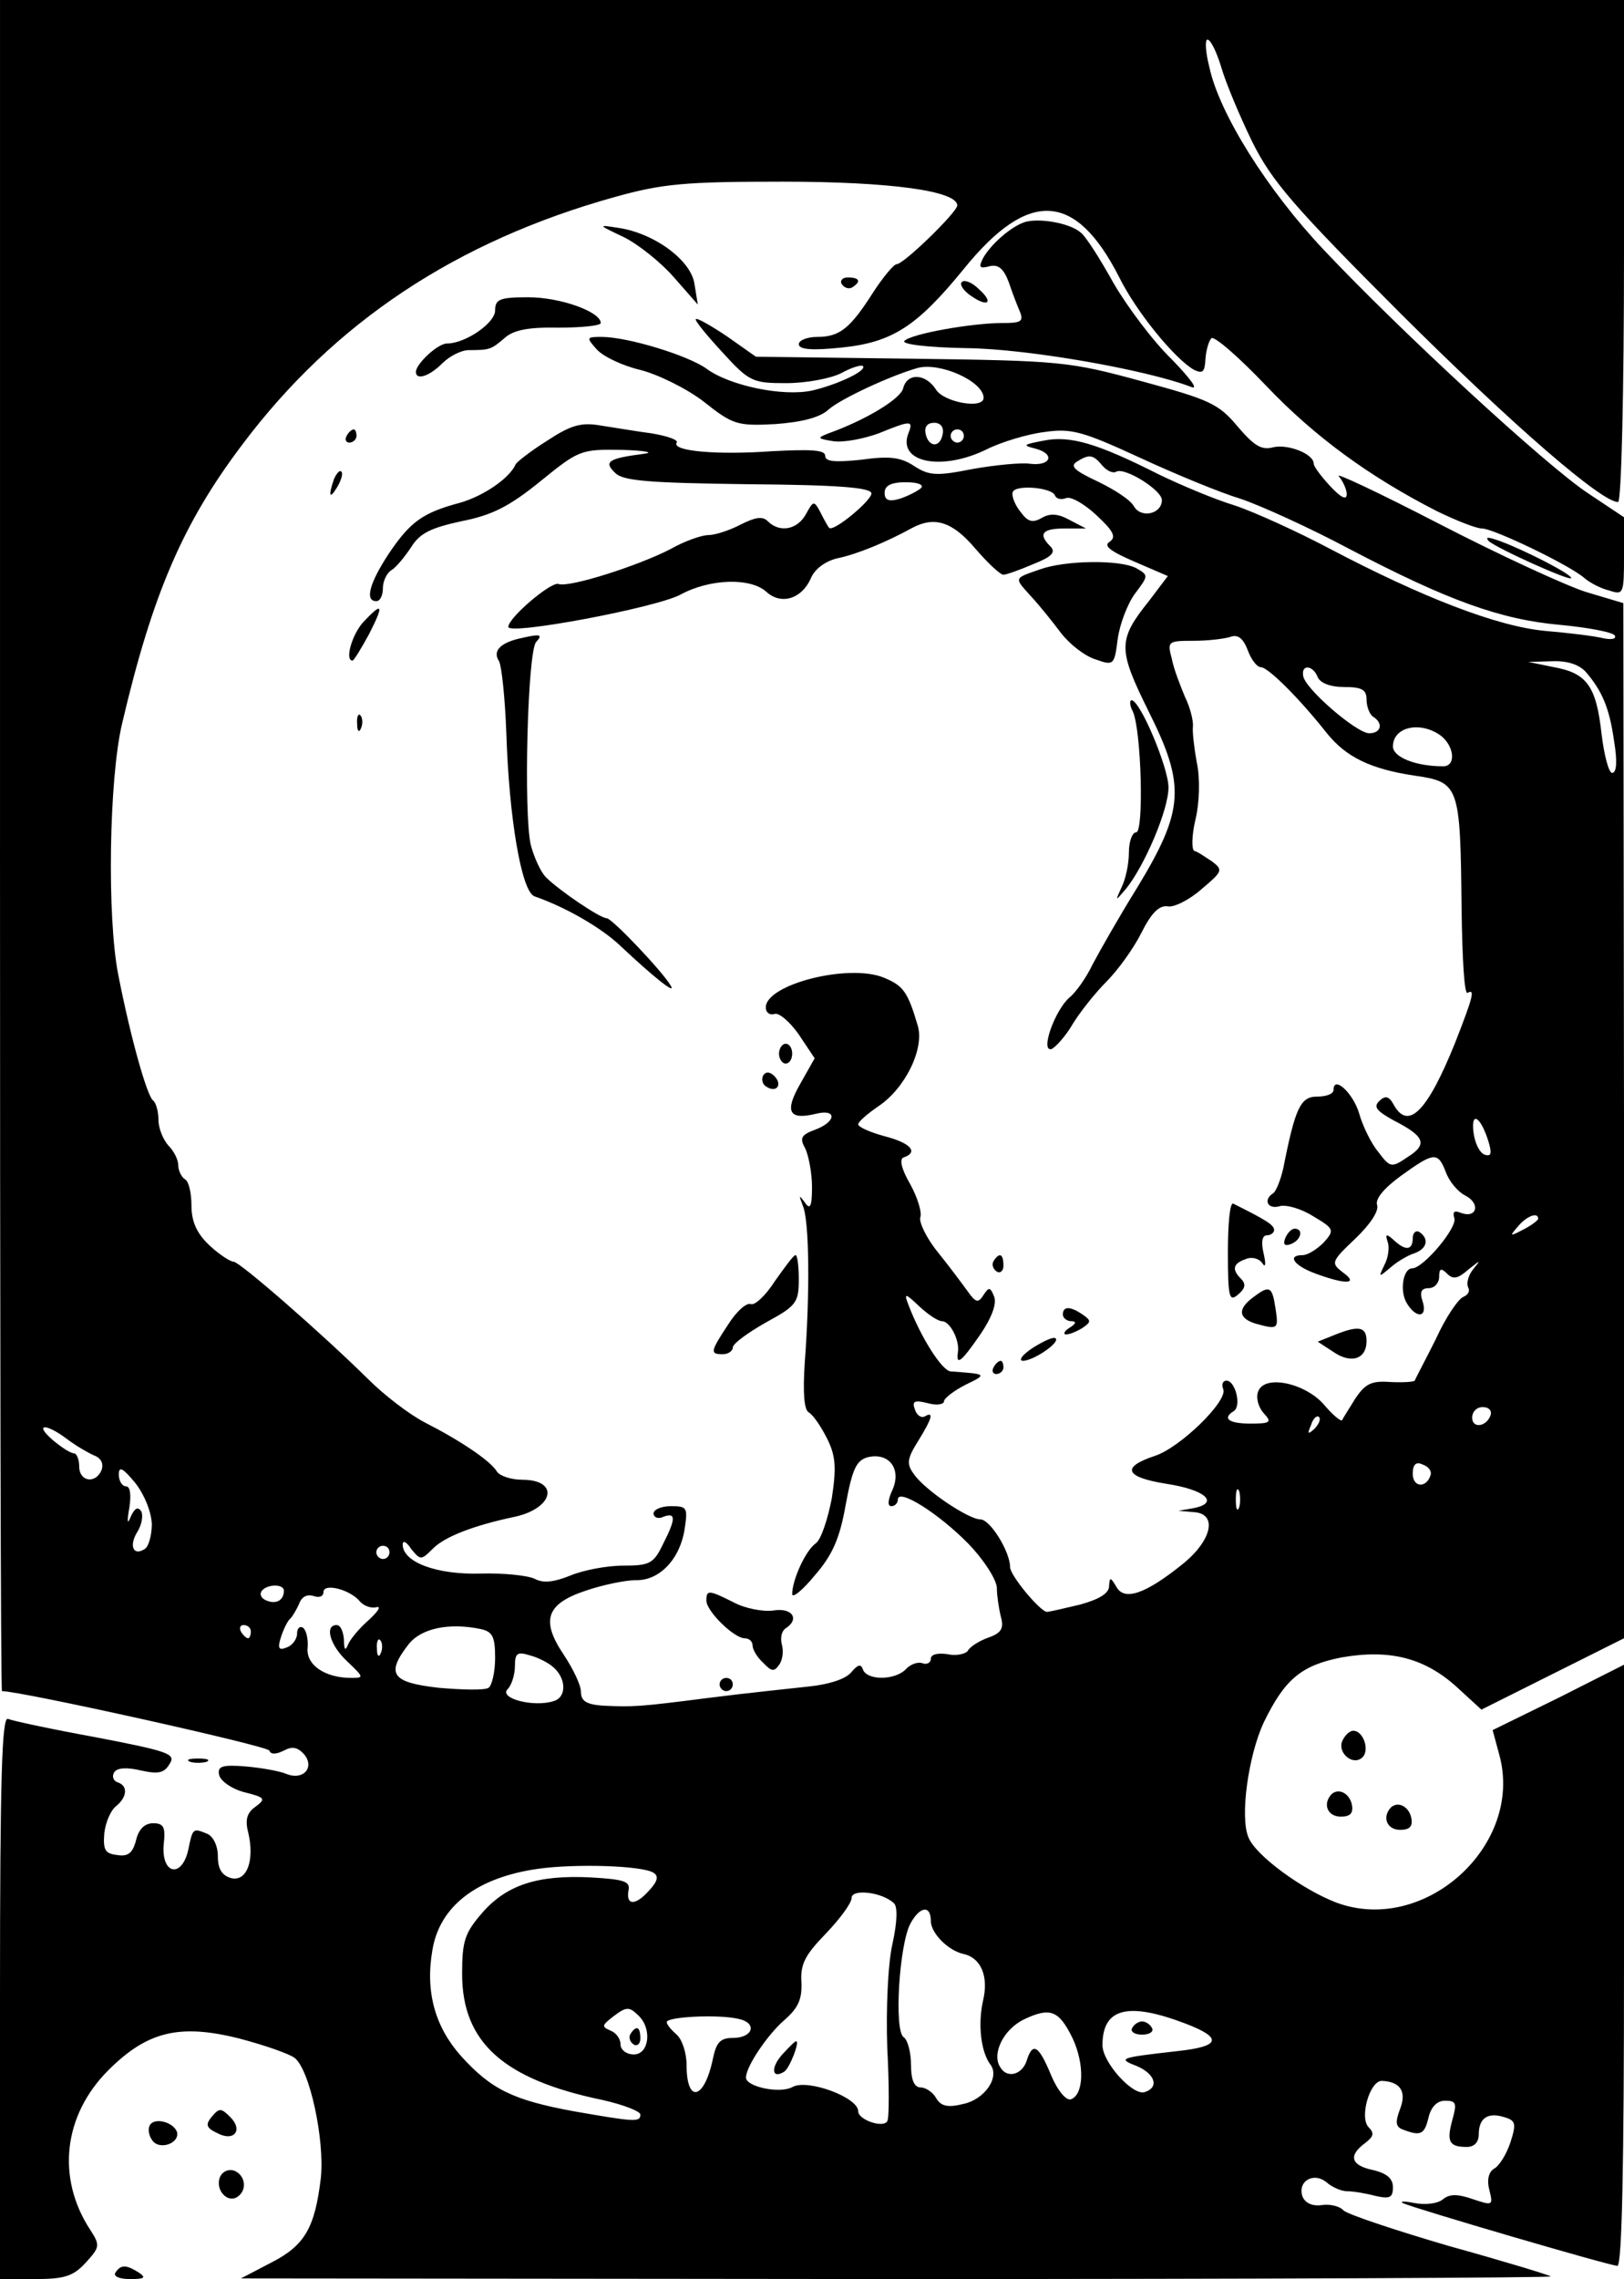 <?xml version="1.0" standalone="no"?>
<!DOCTYPE svg PUBLIC "-//W3C//DTD SVG 20010904//EN"
 "http://www.w3.org/TR/2001/REC-SVG-20010904/DTD/svg10.dtd">
<svg version="1.0" xmlns="http://www.w3.org/2000/svg"
 width="246pt" height="345pt" viewBox="0 0 246 345"
 preserveAspectRatio="xMidYMid meet">

<g transform="translate(0,345) scale(0.1,-0.1)"
fill="#000000" stroke="none">
<path d="M0 2170 c0 -704 1 -1280 3 -1280 29 0 403 -83 405 -90 2 -6 10 -6 22
0 13 7 21 5 31 -6 16 -20 -2 -40 -28 -29 -10 4 -37 9 -61 11 -36 3 -43 0 -40
-13 2 -9 19 -21 38 -26 32 -8 33 -10 17 -22 -13 -9 -16 -20 -11 -39 10 -42 -2
-75 -26 -69 -14 4 -20 14 -20 33 0 16 -7 30 -16 34 -22 9 -22 9 -29 -25 -10
-43 -41 -36 -37 9 3 26 0 32 -16 32 -13 0 -22 -9 -26 -26 -5 -19 -12 -25 -29
-22 -18 2 -21 8 -19 33 2 17 10 35 18 41 17 14 18 31 2 36 -6 2 -9 9 -5 15 4
7 19 8 40 3 27 -6 36 -4 44 10 10 15 -2 19 -111 40 -66 12 -127 25 -134 28 -9
3 -12 -85 -12 -422 l0 -426 53 0 c44 0 58 4 77 25 21 23 22 26 7 49 -52 79
-41 174 27 242 59 59 108 71 199 48 38 -10 75 -23 83 -29 23 -17 46 -124 40
-182 -9 -75 -24 -102 -75 -128 l-46 -24 994 -1 c547 0 992 2 990 4 -2 2 -71
23 -154 46 -82 24 -154 48 -160 54 -5 6 -20 10 -33 8 -14 -2 -25 3 -29 13 -8
23 17 38 37 21 8 -7 22 -13 30 -13 9 0 28 -3 43 -7 22 -5 27 -3 27 13 0 13 -9
21 -30 26 -34 7 -38 22 -12 41 13 10 14 15 5 24 -14 15 2 70 20 70 28 -1 38
-16 28 -42 -8 -21 -7 -28 5 -32 26 -10 32 -7 38 19 4 16 13 25 25 25 17 0 18
-4 11 -29 -9 -33 -5 -41 22 -41 11 0 18 7 18 19 0 25 14 34 39 26 17 -5 18
-10 9 -38 -6 -18 -17 -36 -25 -40 -8 -5 -11 -17 -7 -32 6 -24 5 -24 -25 -14
-23 8 -35 8 -45 0 -8 -7 -27 -9 -43 -6 -15 3 -23 3 -18 0 17 -8 314 -95 325
-95 7 0 10 155 10 455 l0 455 -99 -50 -100 -49 10 -37 c38 -137 -113 -274
-247 -224 -52 20 -123 72 -133 99 -13 31 0 123 23 173 32 66 57 87 118 99 74
13 127 -1 176 -46 l36 -33 108 54 108 54 0 783 -1 784 -57 17 c-31 10 -131 56
-222 103 -91 47 -159 79 -152 72 6 -7 12 -20 12 -27 0 -10 -9 -5 -25 12 -14
15 -25 30 -25 34 0 15 -39 30 -61 25 -18 -5 -29 2 -54 31 -29 35 -43 41 -146
69 -110 30 -123 31 -349 34 l-235 3 -44 31 c-24 16 -45 28 -47 26 -2 -2 16
-24 40 -50 41 -45 46 -47 97 -47 30 0 67 7 83 15 16 9 31 13 33 11 7 -7 -38
-28 -76 -37 -44 -10 -126 7 -161 33 -28 20 -119 48 -159 48 -23 0 -23 -1 -7
-19 10 -11 40 -25 66 -31 27 -7 70 -28 96 -48 44 -35 51 -37 108 -34 41 3 68
10 81 22 18 16 93 51 135 63 34 9 99 -20 100 -45 0 -18 -60 -7 -72 12 -16 25
-44 26 -50 2 -4 -16 -57 -48 -113 -68 -18 -7 -17 -8 8 -12 16 -2 46 4 68 12
49 20 53 20 45 0 -17 -44 50 -58 119 -24 22 11 62 23 87 26 41 6 58 1 145 -39
54 -25 122 -53 152 -62 30 -10 105 -44 165 -76 149 -78 229 -107 320 -115 42
-4 79 -11 82 -16 3 -5 -5 -7 -18 -4 -12 3 -52 8 -88 11 -73 7 -186 51 -325
124 -49 26 -115 56 -145 66 -30 9 -82 31 -115 47 -93 47 -134 59 -174 51 -31
-6 -33 -7 -13 -12 31 -8 24 -27 -8 -23 -13 2 -53 -2 -87 -8 -55 -11 -66 -10
-89 5 -20 13 -37 15 -80 9 -39 -4 -54 -3 -54 6 0 9 -21 10 -80 7 -84 -6 -153
0 -145 13 3 4 -14 10 -38 14 -23 3 -58 9 -78 12 -29 5 -45 0 -80 -23 -24 -15
-46 -32 -48 -36 -9 -21 -49 -48 -84 -58 -56 -15 -75 -28 -108 -77 -29 -44 -37
-72 -19 -72 6 0 10 9 10 20 0 10 6 23 13 27 7 4 20 20 30 35 13 21 30 29 76
39 46 9 72 22 119 60 59 48 62 49 124 48 35 -1 50 -4 33 -6 -54 -7 -61 -12
-43 -29 12 -12 50 -15 201 -17 136 -1 187 -5 187 -14 0 -11 -58 -59 -64 -52
-2 2 -8 13 -13 23 -10 19 -11 18 -22 -2 -13 -24 -40 -29 -58 -11 -8 8 -19 6
-41 -5 -17 -9 -39 -16 -49 -16 -10 0 -36 -9 -57 -21 -48 -25 -154 -59 -170
-53 -11 4 -76 -51 -76 -65 0 -13 224 29 261 49 44 24 106 26 130 4 22 -20 53
-11 67 20 6 15 23 27 41 31 29 6 73 24 113 46 34 18 61 9 95 -31 19 -22 38
-40 43 -40 4 0 24 7 45 16 28 11 35 18 26 27 -19 19 -12 27 22 27 l32 0 -25
13 c-18 10 -30 10 -42 3 -14 -8 -21 -6 -32 9 -9 11 -14 25 -12 30 4 12 60 7
64 -5 2 -5 9 -7 17 -4 7 3 28 -9 46 -26 26 -24 30 -33 20 -40 -10 -6 0 -14 37
-30 l51 -22 -28 -37 c-48 -60 -48 -73 -1 -168 56 -112 54 -149 -17 -266 -28
-45 -58 -98 -68 -117 -9 -19 -25 -42 -35 -50 -22 -19 -45 -83 -27 -78 6 3 21
19 32 38 11 18 34 47 51 64 17 17 41 50 53 74 15 30 27 42 40 40 9 -2 33 10
51 26 32 27 33 29 16 42 -11 7 -22 15 -27 16 -4 2 -4 23 2 48 6 25 7 62 2 85
-4 22 -7 47 -6 55 1 8 -4 29 -12 45 -7 17 -17 42 -20 58 -7 26 -6 27 33 27 22
0 47 3 56 6 11 4 19 -2 26 -20 5 -14 14 -26 20 -26 11 0 59 -48 100 -100 29
-36 66 -54 132 -64 69 -10 70 -14 72 -203 1 -72 4 -129 9 -126 12 7 8 -7 -19
-76 -42 -104 -71 -133 -93 -93 -7 13 -13 14 -22 5 -9 -9 -3 -15 22 -29 47 -24
52 -36 22 -55 -25 -17 -27 -17 -45 7 -11 13 -24 40 -29 58 -9 31 -39 59 -39
36 0 -6 -11 -10 -25 -10 -25 0 -33 -17 -51 -108 -4 -18 -11 -35 -15 -38 -16
-10 -9 -25 9 -20 9 3 32 -3 51 -15 32 -19 33 -21 16 -40 -10 -10 -24 -19 -32
-19 -24 0 -13 -16 20 -28 46 -17 66 -16 41 2 -18 14 -18 16 19 51 23 22 36 42
33 51 -3 9 10 25 36 44 50 36 56 37 68 6 5 -14 18 -30 30 -36 23 -12 17 -35
-7 -26 -10 4 -13 2 -10 -8 5 -14 -47 -76 -64 -76 -13 0 -19 -32 -9 -51 14 -25
33 -25 25 1 -5 14 -2 20 9 20 9 0 16 8 16 17 0 13 3 14 12 5 9 -9 16 -8 32 6
19 15 20 16 7 0 -7 -9 -10 -21 -7 -27 3 -5 0 -11 -7 -14 -8 -3 -27 -31 -42
-64 -16 -32 -31 -60 -32 -63 -2 -2 -19 -3 -38 -2 -28 2 -37 -3 -52 -25 -9 -15
-19 -30 -20 -33 -2 -2 -14 8 -26 22 -28 34 -91 48 -101 22 -4 -9 0 -24 8 -33
13 -14 11 -16 -20 -16 -33 0 -43 8 -25 19 12 8 2 46 -11 46 -6 0 -8 -6 -5 -13
7 -18 -66 -89 -104 -101 -51 -17 -45 -32 17 -42 60 -9 82 -29 42 -37 l-23 -4
23 -2 c37 -2 28 -43 -17 -79 -56 -45 -88 -56 -100 -34 -9 15 -10 15 -11 1 0
-11 -15 -20 -44 -28 -25 -6 -47 -11 -50 -11 -10 0 -56 55 -56 68 0 23 -30 72
-45 72 -18 0 -85 45 -101 69 -11 15 -10 23 7 50 21 34 24 45 10 37 -5 -3 -12
1 -15 10 -5 13 -1 15 19 10 14 -4 25 -2 25 3 0 4 15 16 33 25 33 16 32 16 -23
20 -13 1 -45 51 -64 101 -7 18 -5 18 17 -3 13 -12 28 -22 34 -22 12 0 27 -29
24 -47 -3 -21 5 -15 34 27 17 25 25 46 21 57 -6 15 -8 15 -16 3 -8 -13 -12
-12 -24 5 -8 11 -28 38 -45 59 -18 22 -29 46 -27 53 3 7 -4 30 -15 50 -14 24
-17 39 -10 41 23 8 10 22 -29 32 -22 6 -40 14 -40 18 0 4 14 16 30 27 41 27
71 88 60 123 -15 51 -22 60 -51 72 -53 22 -179 -10 -179 -45 0 -8 6 -12 13
-10 6 3 23 -11 37 -31 l24 -36 -22 -39 c-24 -42 -17 -55 24 -45 32 8 31 -12
-1 -24 -22 -8 -24 -13 -15 -29 5 -11 10 -37 10 -58 0 -30 -3 -35 -11 -23 -9
12 -9 11 -3 -5 10 -22 11 -132 3 -238 -3 -45 -1 -71 6 -75 7 -4 19 -22 28 -40
13 -26 14 -44 7 -90 -6 -31 -16 -62 -24 -68 -16 -11 -36 -56 -36 -77 0 -7 16
6 34 28 27 31 38 56 47 107 10 54 16 67 33 72 32 8 52 -17 38 -49 -7 -15 -8
-25 -2 -25 6 0 10 5 10 10 0 18 62 -21 107 -67 24 -25 43 -55 43 -67 0 -11 3
-31 6 -43 5 -18 1 -25 -19 -32 -14 -5 -28 -14 -31 -20 -4 -5 -18 -8 -31 -5
-14 2 -25 0 -25 -7 0 -6 -6 -9 -12 -7 -7 3 -19 -1 -26 -9 -17 -17 -59 -17 -65
0 -3 9 -8 7 -18 -5 -9 -10 -34 -18 -64 -21 -27 -3 -95 -10 -150 -17 -109 -14
-115 -14 -162 -12 -25 2 -33 7 -33 21 0 10 -12 35 -26 56 -35 52 -27 77 33 97
26 9 61 16 76 16 36 -1 67 32 74 77 5 33 4 35 -21 35 -14 0 -26 -5 -26 -11 0
-6 7 -9 15 -5 19 7 19 -3 -1 -42 -14 -29 -20 -32 -60 -32 -25 0 -61 -7 -80
-15 -25 -10 -41 -12 -54 -5 -10 5 -47 9 -82 8 -66 -2 -118 17 -118 44 0 7 6 4
13 -7 14 -17 15 -17 33 1 18 18 62 35 124 48 59 13 68 56 11 56 -17 0 -34 6
-38 12 -10 17 -57 48 -110 75 -23 12 -61 41 -85 65 -71 70 -195 178 -204 178
-5 0 -22 11 -37 25 -19 18 -27 36 -27 60 0 19 -4 37 -10 40 -5 3 -10 13 -10
21 0 9 -7 22 -15 30 -8 9 -15 26 -15 39 0 13 -4 26 -8 29 -9 6 -34 94 -53 191
-17 87 -14 296 6 380 46 196 92 303 182 422 139 185 324 308 565 375 72 20
106 23 253 23 164 0 265 -14 265 -36 0 -10 -81 -89 -92 -89 -4 0 -20 -19 -35
-42 -35 -55 -51 -68 -85 -68 -15 0 -28 -5 -28 -11 0 -8 19 -10 66 -5 76 8 113
32 184 119 98 121 169 117 235 -12 26 -53 85 -125 114 -141 13 -6 16 -3 17 17
1 13 5 27 9 31 4 4 41 -28 82 -71 74 -78 158 -139 260 -191 29 -14 59 -26 68
-26 17 0 132 -55 155 -75 8 -7 25 -16 38 -19 21 -7 22 -5 22 52 l0 59 -54 36
c-64 42 -286 247 -401 369 -85 90 -158 206 -173 276 -6 23 -7 42 -3 42 5 0 14
-19 21 -42 7 -24 28 -74 47 -113 30 -60 63 -98 226 -261 171 -170 303 -284
328 -284 5 0 9 165 9 380 l0 380 -1230 0 -1230 0 0 -1280z m1428 623 c-4 -22
-22 -20 -26 1 -2 10 3 16 13 16 10 0 15 -7 13 -17z m32 -3 c0 -5 -4 -10 -10
-10 -5 0 -10 5 -10 10 0 6 5 10 10 10 6 0 10 -4 10 -10z m210 -45 c7 -8 16
-12 21 -9 13 7 69 -28 69 -43 0 -21 -31 -28 -42 -10 -5 10 -30 26 -55 38 -34
16 -43 23 -32 30 19 12 25 11 39 -6z m-275 -34 c-6 -5 -20 -12 -32 -16 -17 -5
-23 -2 -23 9 0 11 10 16 32 16 19 0 28 -4 23 -9z m1007 -278 c25 -29 36 -55
43 -105 5 -30 4 -48 -3 -48 -5 0 -12 26 -16 59 -8 72 -22 92 -72 101 l-39 8
36 1 c23 1 41 -5 51 -16z m-406 -8 c4 -9 19 -15 40 -15 27 0 34 -4 34 -19 0
-11 5 -23 10 -26 16 -10 12 -25 -6 -25 -19 0 -98 68 -100 87 -3 18 15 16 22
-2z m187 -89 c20 -16 23 -46 3 -46 -42 0 -76 14 -76 30 0 30 42 39 73 16z m72
-615 c5 -17 4 -22 -6 -19 -8 3 -15 18 -17 34 -4 33 11 24 23 -15z m75 -116 c0
-2 -10 -10 -22 -16 -21 -11 -22 -11 -9 4 13 16 31 23 31 12z m-72 -297 c-6
-18 -28 -21 -28 -4 0 9 7 16 16 16 9 0 14 -5 12 -12z m-267 -21 c-10 -9 -11
-8 -5 6 3 10 9 15 12 12 3 -3 0 -11 -7 -18z m-1890 -15 c13 -10 32 -21 41 -25
11 -4 15 -12 12 -22 -9 -22 -34 -18 -34 5 0 11 -4 20 -8 20 -5 0 -19 9 -32 20
-29 25 -11 26 21 2z m2066 -55 c-6 -20 -27 -19 -27 2 0 14 5 19 15 14 9 -3 14
-10 12 -16z m-1937 -74 c0 -17 -5 -35 -11 -38 -17 -11 -24 5 -11 26 7 11 9 25
6 31 -5 8 -10 5 -16 -8 -5 -13 -6 -8 -2 14 3 20 1 32 -5 32 -6 0 -11 8 -11 18
0 13 6 10 25 -13 14 -18 24 -43 25 -62z m1647 25 c-3 -7 -5 -2 -5 12 0 14 2
19 5 13 2 -7 2 -19 0 -25z m-1287 -68 c0 -5 -4 -10 -10 -10 -5 0 -10 5 -10 10
0 6 5 10 10 10 6 0 10 -4 10 -10z m-160 -58 c0 -14 -11 -21 -26 -15 -8 3 -11
9 -8 14 7 11 34 12 34 1z m115 -16 c6 -7 17 -11 25 -9 8 2 3 -6 -11 -19 -15
-13 -29 -30 -32 -38 -4 -10 -6 -7 -6 8 -1 12 -5 22 -11 22 -19 0 -10 -31 16
-55 25 -24 26 -25 6 -25 -40 0 -69 20 -66 46 1 13 -2 26 -7 30 -5 3 -9 -1 -9
-9 0 -8 -7 -18 -16 -21 -12 -5 -14 -1 -8 17 4 12 10 24 14 27 3 3 9 13 13 22
4 11 12 15 22 12 8 -3 15 -1 15 6 0 14 40 4 55 -14z m-165 -46 c0 -5 -2 -10
-4 -10 -3 0 -8 5 -11 10 -3 6 -1 10 4 10 6 0 11 -4 11 -10z m348 4 c18 -4 22
-11 22 -44 0 -21 -5 -42 -10 -45 -6 -4 -40 -3 -75 0 -72 8 -81 21 -46 66 19
24 61 33 109 23z m-151 -36 c-3 -8 -6 -5 -6 6 -1 11 2 17 5 13 3 -3 4 -12 1
-19z m259 -20 c22 -17 23 -47 3 -53 -30 -10 -84 4 -70 18 6 6 11 22 11 35 0
20 4 22 23 16 12 -3 27 -11 33 -16z m154 -313 c8 -5 6 -13 -6 -26 -21 -24 -36
-24 -32 -1 3 14 -6 17 -57 20 -80 4 -127 -11 -164 -53 -27 -31 -31 -43 -31
-93 0 -104 63 -160 213 -191 31 -7 57 -17 57 -22 0 -12 -9 -11 -101 5 -92 17
-125 33 -171 84 -39 44 -54 97 -43 160 11 67 68 110 160 123 56 8 158 5 175
-6z m364 -46 c6 -5 5 -29 -2 -61 -7 -30 -10 -99 -8 -158 3 -57 3 -107 0 -111
-6 -11 -44 2 -44 15 0 21 -76 49 -99 37 -19 -11 -71 0 -71 14 0 17 33 65 57
86 22 19 28 32 27 58 -2 28 6 42 37 74 21 22 39 46 39 54 0 14 46 9 64 -8z
m56 -27 c0 -18 26 -45 50 -50 26 -6 38 -34 29 -71 -8 -36 -3 -77 11 -96 15
-19 -8 -53 -41 -60 -24 -6 -34 -3 -41 9 -5 9 -16 16 -23 16 -10 0 -15 11 -15
34 0 19 -5 38 -11 42 -15 9 -7 140 10 172 14 26 31 29 31 4z m-442 -144 c20
-20 15 -58 -8 -58 -11 0 -20 7 -20 15 0 9 -7 18 -15 21 -14 6 -13 8 2 20 22
17 26 17 41 2z m657 -34 c18 -39 17 -85 -3 -92 -7 -2 -20 13 -30 37 -19 46
-28 50 -37 21 -7 -21 -30 -27 -40 -9 -13 20 5 57 36 72 40 19 53 14 74 -29z
m170 23 c58 -22 54 -35 -12 -42 -88 -10 -91 -11 -60 -23 27 -12 33 -32 11 -39
-18 -6 -64 45 -64 71 0 56 38 66 125 33z m-677 7 c30 -6 23 -29 -8 -29 -19 0
-25 -7 -30 -31 -13 -63 -40 -69 -40 -10 0 19 -7 39 -15 46 -8 7 -15 15 -15 19
0 8 77 12 108 5z"/>
<path d="M1185 340 c-18 -20 -16 -38 3 -26 8 5 24 46 18 46 -2 0 -11 -9 -21
-20z"/>
<path d="M955 371 c-3 -5 -1 -12 5 -16 5 -3 10 1 10 9 0 18 -6 21 -15 7z"/>
<path d="M1715 380 c-3 -5 3 -10 15 -10 12 0 18 5 15 10 -3 6 -10 10 -15 10
-5 0 -12 -4 -15 -10z"/>
<path d="M1550 3113 c-21 -8 -50 -34 -61 -54 -7 -14 -5 -16 10 -12 13 3 21 -3
29 -24 5 -15 13 -36 17 -45 6 -15 1 -17 -27 -17 -45 0 -137 -16 -148 -27 -5
-5 34 -10 94 -11 93 -1 274 -33 341 -59 11 -4 -3 14 -30 42 -28 27 -67 79 -88
115 -20 36 -42 71 -50 77 -17 15 -67 23 -87 15z"/>
<path d="M945 3091 c22 -11 56 -38 76 -61 l36 -41 -5 31 c-5 36 -61 77 -115
85 -32 5 -32 5 8 -14z"/>
<path d="M1275 3020 c4 -6 11 -8 16 -5 14 9 11 15 -7 15 -8 0 -12 -5 -9 -10z"/>
<path d="M1457 3023 c-4 -3 2 -13 14 -21 26 -18 35 -10 11 11 -10 10 -22 14
-25 10z"/>
<path d="M750 2980 c0 -19 -45 -50 -73 -50 -14 0 -47 -31 -47 -43 0 -13 20 -7
40 13 11 11 29 20 40 20 32 0 34 1 54 18 13 12 35 17 82 16 35 0 64 3 64 7 0
17 -61 39 -110 39 -43 0 -50 -3 -50 -20z"/>
<path d="M525 2790 c-3 -5 -1 -10 4 -10 6 0 11 5 11 10 0 6 -2 10 -4 10 -3 0
-8 -4 -11 -10z"/>
<path d="M506 2725 c-9 -26 -7 -32 5 -12 6 10 9 21 6 23 -2 3 -7 -2 -11 -11z"/>
<path d="M2255 2631 c12 -11 125 -62 125 -56 0 6 -70 42 -108 56 -17 6 -23 7
-17 0z"/>
<path d="M1575 2588 c-40 -14 -39 -12 -13 -41 13 -14 33 -39 45 -55 13 -17 36
-35 52 -40 28 -10 29 -9 34 30 3 23 15 54 26 69 21 28 21 28 2 39 -25 13 -107
12 -146 -2z"/>
<path d="M550 2508 c-17 -19 -28 -58 -16 -58 2 0 13 18 25 40 23 45 21 50 -9
18z"/>
<path d="M785 2483 c-28 -7 -39 -19 -29 -34 4 -8 9 -56 11 -109 4 -128 23
-241 43 -247 46 -16 101 -47 131 -76 49 -46 84 -74 75 -59 -13 22 -89 102 -97
102 -10 0 -72 42 -92 62 -8 8 -18 30 -23 49 -11 47 -5 291 8 307 11 12 7 13
-27 5z"/>
<path d="M1716 2373 c13 -29 17 -183 5 -183 -6 0 -11 -14 -11 -31 0 -17 -5
-40 -11 -52 -10 -22 -10 -22 7 -2 28 35 64 119 64 153 0 30 -43 132 -56 132
-3 0 -3 -8 2 -17z"/>
<path d="M541 2354 c0 -11 3 -14 6 -6 3 7 2 16 -1 19 -3 4 -6 -2 -5 -13z"/>
<path d="M1180 1855 c0 -8 5 -15 10 -15 6 0 10 7 10 15 0 8 -4 15 -10 15 -5 0
-10 -7 -10 -15z"/>
<path d="M1156 1822 c-3 -6 -1 -14 5 -17 15 -10 25 3 12 16 -7 7 -13 7 -17 1z"/>
<path d="M1860 1555 c0 -69 2 -76 15 -65 11 9 13 16 5 24 -14 14 -13 23 7 30
9 4 20 1 25 -6 5 -8 6 -2 2 15 -4 17 -2 27 5 27 6 0 11 4 11 8 0 8 -14 16 -62
40 -5 2 -8 -31 -8 -73z"/>
<path d="M1947 1576 c-4 -10 -1 -13 9 -9 15 6 19 23 5 23 -5 0 -11 -7 -14 -14z"/>
<path d="M2140 1576 c0 -19 -11 -20 -29 -3 -11 10 -13 9 -9 -3 3 -8 1 -24 -5
-35 -9 -19 -9 -19 9 -4 10 9 27 19 37 22 19 7 22 22 7 32 -5 3 -10 -1 -10 -9z"/>
<path d="M1174 1511 c-14 -22 -31 -38 -37 -35 -7 2 -22 -12 -34 -31 -27 -41
-28 -45 -8 -45 8 0 15 5 15 10 0 6 22 22 50 38 46 25 50 30 50 65 0 20 -2 37
-5 37 -3 0 -16 -18 -31 -39z"/>
<path d="M1505 1541 c-3 -5 -1 -12 5 -16 5 -3 10 1 10 9 0 18 -6 21 -15 7z"/>
<path d="M1898 1486 c-24 -18 -22 -32 5 -40 33 -9 34 -8 29 24 -5 33 -9 35
-34 16z"/>
<path d="M1610 1460 c0 -5 6 -10 13 -10 8 0 7 -4 -3 -10 -8 -5 -10 -10 -5 -10
6 0 17 5 25 10 13 9 13 11 0 20 -19 13 -30 13 -30 0z"/>
<path d="M2021 1429 l-25 -10 23 -15 c27 -19 51 -12 51 16 0 22 -12 24 -49 9z"/>
<path d="M1565 1410 c-17 -11 -23 -20 -15 -20 17 1 56 28 49 34 -3 3 -18 -4
-34 -14z"/>
<path d="M1505 1380 c-3 -5 -1 -10 4 -10 6 0 11 5 11 10 0 6 -2 10 -4 10 -3 0
-8 -4 -11 -10z"/>
<path d="M1070 1027 c0 -16 42 -57 58 -57 7 0 12 -5 12 -11 0 -6 7 -18 16 -26
13 -14 17 -14 25 -2 5 8 6 21 3 31 -2 9 0 19 6 23 22 14 10 32 -19 27 -15 -2
-42 3 -59 12 -38 19 -42 20 -42 3z"/>
<path d="M1090 900 c0 -5 5 -10 10 -10 6 0 10 5 10 10 0 6 -4 10 -10 10 -5 0
-10 -4 -10 -10z"/>
<path d="M2033 814 c-7 -18 17 -38 31 -24 11 11 1 40 -14 40 -6 0 -13 -7 -17
-16z"/>
<path d="M288 783 c6 -2 18 -2 25 0 6 3 1 5 -13 5 -14 0 -19 -2 -12 -5z"/>
<path d="M2017 734 c-14 -15 -6 -34 14 -34 14 0 19 5 17 17 -3 18 -20 27 -31
17z"/>
<path d="M2107 714 c-14 -15 -6 -34 14 -34 14 0 19 5 17 17 -3 18 -20 27 -31
17z"/>
<path d="M321 246 c-10 -12 -9 -17 8 -25 26 -14 40 5 19 25 -13 13 -16 13 -27
0z"/>
<path d="M227 233 c-3 -5 -2 -15 3 -22 10 -17 43 -6 38 12 -6 15 -34 22 -41
10z"/>
<path d="M333 154 c-7 -19 11 -39 26 -30 16 10 13 33 -4 40 -9 3 -18 -1 -22
-10z"/>
<path d="M175 10 c-4 -6 6 -10 22 -10 22 0 25 2 13 10 -19 12 -27 12 -35 0z"/>
</g>
</svg>
